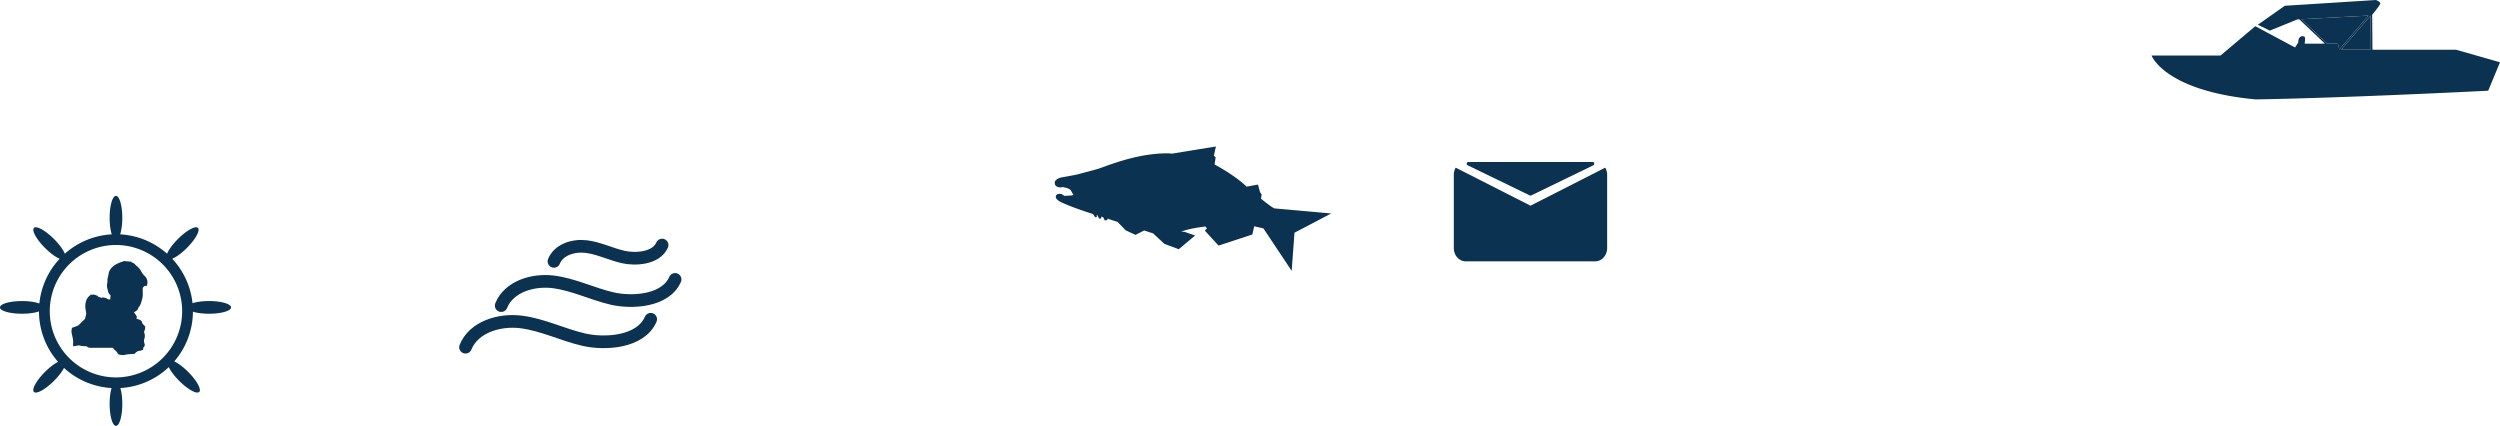 <svg xmlns="http://www.w3.org/2000/svg" viewBox="0 0 3945.01 672.05"><defs><style>.cls-1{fill:#0c3251;}.cls-2{fill:none;stroke:#0c3251;stroke-linecap:round;stroke-linejoin:round;stroke-width:20px;}</style></defs><title>Asset 15</title><g id="Layer_2" data-name="Layer 2"><g id="Art"><path class="cls-1" d="M1689.33,299.76l4.61,7.79a15.55,15.55,0,0,1-4.54,1l-9.58.59-5-3.08-.89-.08c-1.59-.15-6.43-.61-7.68,3.21s2.7,6.72,6.35,8.89l.11.06C1686,325,1711.44,333.5,1725,337.82a44.26,44.26,0,0,1,2.78,4.74s5.28,1.24,2.21-3.17l1.94.6c1.58,3,2.31,4.86,2.31,4.86s5.19,1.41,3.18-3.12l3.46,1.12c1.46,2.9,2.15,4.63,2.15,4.63s5.32,1.44,4.45-2.5l16.12,5.21,0,0,12.17,12.7.47.49.61.29,13.34,6.25,1.6.75,1.57-.8,12.12-6.16,10.71,3.46,3.38,1.09,2.89,2.68,14.37,13.29.65.61.84.31,19.35,7.22,2.47.92,2-1.7,17.67-14.84,6.08-5.11-7.5-2.62-8.72-3-.59-.21-.62,0-4.5-.28.08,0c9.59-3.75,23.46-6.32,37.86-8.07l2.68,2.8-3.3,3.68,19.39,21.22,2.18,2.38,3.07-1,47.6-15.62,2.69-.88.63-2.76,2.33-10.2,14.51,3.33,44.63,67.06,4.39-60.22,58-30.38-89.68-8c-3.7-1.62-13.46-9-21.13-15.33l1-6.85-2.61-3.52-3.13-11.91-18,3.29c-16-15.72-42.22-30.5-50.53-35l1.7-11.37-2.85-2.43,3.26-14.6-69.75,11.39-2.69-.49c-42.38-1.26-84.56,14-104.87,21.35-4.33,1.57-7.76,2.81-9.53,3.27-1.25.32-2,.56-3.2.89-2.79.81-8,2.31-28.84,7.73l-.28.08c-1.84.46-15.37,3-23.47,4.43l-.17,0c-3.61.82-7.69,1.75-10.63,5.62a4.65,4.65,0,0,0-.72,4.18c-.08,3,2.65,5.36,7,6a10.76,10.76,0,0,0,5.42-.49l2,.5C1682.78,296.48,1686.9,297.52,1689.33,299.76Zm-11-9,1.92.49c1.45.36,2.92.74,4.34,1.17-1.43-.44-2.89-.81-4.34-1.17Zm-2.42,0,0-.07.23-.46h0l-.23.46Zm-5.72-.25a7.5,7.5,0,0,0,2.26.69,8.29,8.29,0,0,0,1.68.09l.51-.05-.51.05a8.29,8.29,0,0,1-1.68-.09A7.49,7.49,0,0,1,1670.16,290.47Zm-1-.64.19.15Zm-.46-1.08a.89.89,0,0,1,.09-.25.89.89,0,0,0-.09.25,1.23,1.23,0,0,0,.45,1.07A1.23,1.23,0,0,1,1668.73,288.76Zm3-3a7.88,7.88,0,0,0-2.7,2.26l0,.13,0,.09,0-.09,0-.13A7.88,7.88,0,0,1,1671.71,285.79ZM1828,351.56l-11-1.15-12-1.25,12,1.25Zm130.64-2.33c-2.7.06-6.19.15-10.27.3C1952.44,349.38,1955.94,349.29,1958.64,349.23ZM1868,268.11l-.28-.23-.16-.12.16.12.28.23Zm42.71-20.79h0Zm-21.93,1.87,22.92-6.28,0-.17,0,.17-22.92,6.28Zm22.4-6.48.56,0h0Zm-24.57,1.1,25.87-4.4h0l-25.87,4.4Zm10.69,8.33h0l11.12-4Zm15.69,2.7-1.06,7.09h0Zm5.43,10.64.73.41Zm5.8,3.34.73.43Zm4.43,81.72-2.86.2Zm17.3-.91-5,.22Zm-16.13.84,4.66-.28Zm8.38-.48-2.67.14Zm.09,0,2.59-.13Zm10-.44-2.3.09Zm-34.87,2.2,1.75-.16Zm-175.06-56.47q.06.39.11.78Q1738.45,295.65,1738.39,295.26Zm-5.2,20.74a6.81,6.81,0,0,0,1.26-1,6.81,6.81,0,0,1-1.26,1Zm2.23-16.25a49.81,49.81,0,0,0-.79-7.13,49.78,49.78,0,0,1,.79,7.13,45.64,45.64,0,0,1-1.46,13.82A45.63,45.63,0,0,0,1735.42,299.76Zm-4.2-17.42c3.23,1.17,6,5.94,7.05,12.19-1.09-6.26-3.83-11-7.05-12.19Zm2.11,47.73c-1.24-1.84-2.6-3.76-4.11-5.75h0C1730.73,326.32,1732.09,328.24,1733.33,330.07Zm-3.59,1.92-.45-.43Zm-5.74-4.6-.8-1.07h0Zm-.13-.55.08.07Zm-10.19-17.32a1.63,1.63,0,0,1-.27,1.22,10.26,10.26,0,0,1-.68.85,10.26,10.26,0,0,0,.68-.85A1.63,1.63,0,0,0,1713.67,309.52Zm-3.59,3.9.35-.13Zm9-1.24,0,0h0Zm.67-1-.14.25Zm-1.33-4.7-.29-.27.29.27.15.15ZM1711,313l-.39.2.39-.2a5.82,5.82,0,0,0,.62-.4A5.82,5.82,0,0,1,1711,313Zm6.42-7.29h0l.39.3Zm-13.5-8.86a2.73,2.73,0,0,0,1.25-.83,2.73,2.73,0,0,1-1.25.83Zm.15-2.56,0-.07,0,.07s0,0,0,.06S1704.09,294.32,1704.08,294.3Zm-.16-.31h0l.07.11Zm4.06-5a4.87,4.87,0,0,1-2.24,7.61A4.87,4.87,0,0,0,1708,289Zm-5.16,4.85a.83.83,0,0,0-.37.92.84.84,0,0,0,.11.23.81.81,0,0,1,.27-1.15Zm0,0h0a.6.6,0,0,0,.28.36A.6.6,0,0,1,1702.87,293.79Zm.39.41a.6.6,0,0,0,.35,0,.52.52,0,0,0,.14-.07.52.52,0,0,1-.14.07A.6.6,0,0,1,1703.26,294.2Zm-.59-6.87.2-.06Zm17,42.57c-.62-.44-1.11-.76-1.39-.94C1718.54,329.14,1719,329.46,1719.65,329.89ZM1710,314.13l-.34-.12Zm-.49-.57-.25,0,.25,0,.29-.05Zm-.72.08-.14-.07Zm-3.06-11.82-3.56-3.26h0Zm-4-9.84a2.7,2.7,0,0,0-1.29,2,2.61,2.61,0,0,0,0,.59,2.62,2.62,0,0,1,0-.59A2.7,2.7,0,0,1,1701.72,292Zm-1,3.46h0a2.86,2.86,0,0,1-.11-.27A2.86,2.86,0,0,0,1700.68,295.42Zm27.79,35.36,0,0Zm184.67-94.36-.2.91.2-.91-49.41,7.4,27.8,11.78h0l-27.8-11.78Zm19.2,37.31c-1.86-1.16-3.66-2.26-5.36-3.28C1928.68,271.47,1930.47,272.57,1932.33,273.74Zm10.78,7.07-2.2-1.5-2.19-1.46-2.17-1.42-2.13-1.37,2.13,1.37,2.17,1.42,2.19,1.46Zm3.31,2.32-2.21-1.55Zm3.29,2.39-2.19-1.6Zm9.42,7.5c-1.32-1.14-2.68-2.27-4.07-3.38C1956.45,290.75,1957.81,291.87,1959.13,293ZM1982,296.3h0l-16.21,3h0Zm14,54.84a27,27,0,0,1-3.22.12A27,27,0,0,0,1996.05,351.13Zm-10.84-35.85.27.23-.27-.23.64-4.28ZM2011,337h0a14.47,14.47,0,0,1,.9,2.66l11.58,6.55-11.58-6.55A14.47,14.47,0,0,0,2011,337Zm.77,8.29c-.09.29-.19.59-.3.87C2011.6,345.87,2011.7,345.58,2011.79,345.28Zm-2.61,4.18a11,11,0,0,1-1.09.91,11,11,0,0,0,1.09-.91Zm10.08,8.84h0l-12.4-7.14.63-.38-.63.38Zm-30.82-7.46.88.37-.88-.37Zm9.38,2.23a25,25,0,0,1-6.57-1.18A25,25,0,0,0,1997.83,353.07Zm-.7-2.06q.95-.13,1.85-.34Q1998.08,350.87,1997.13,351Zm2.59-.52a20.1,20.1,0,0,0,2-.62A20.1,20.1,0,0,1,1999.72,350.48Zm9-17.89h0Zm33.47,24.18-13.9-5.61,13.9,5.61Zm-13.86-.65h0L2011,347.07l.15-.25-.15.25Zm-45.92-48.25,1.26-1.85-1.26,1.85Zm-8.49-7.07,4.56-1.9-4.56,1.9Zm6.56.57-8.5,4.94h0Zm3.33,1.82.34,1.31-.34-1.31Zm1.34,3,.08.11-.08-.11Zm21.57,25.32.27.16Zm-.9-.55.26.16Zm4.24,2.23h0Zm24.78,81h0l3.63-49.75,46.83-24.51h0l-46.83,24.51Zm-70-65-.07,0h-.07c-.12,0-2.32,0-6,.09,3.72-.08,5.92-.09,6-.09h.07l.07,0,12.74,2.93Zm-148.26,13.42,4,.25,27.48-1-27.48,1Zm-5.46-1.69h0l3.92,1.27Zm-66.79-21.58,16.46,5.32,5.27.69-5.27-.69Zm-6.23-7.18q.63.64,1.27,1.31t1.28,1.38c1.06,1.18,2.11,2.42,3.09,3.71-1-1.29-2-2.53-3.09-3.71q-.64-.71-1.28-1.38T1738.11,332.12Zm-4.42,3.77,1.55.47,2.56.83h0l-2.56-.83Zm-5-1.57h0c-.62-1-1.3-2.06-2-3.16C1727.37,332.26,1728.05,333.32,1728.67,334.32Zm-5.46-1.75h0l4.92,1.58Zm-52.73-22h0c0,.52,2,2.26,4.32,3.63,11.1,5.77,31.65,12.9,45.67,17.5q-.57-.7-1.19-1.43t-1.29-1.48l.09.05-.09-.05q.67.75,1.29,1.48t1.19,1.43c-14-4.6-34.57-11.73-45.67-17.5-2.3-1.37-4.35-3.11-4.32-3.63Zm29.65-1.17c-.65.38-1.33.77-2.05,1.16h0C1698.8,310.15,1699.48,309.76,1700.13,309.38Zm-2.07,1.17-.48.23Zm-25.9-.25h0Zm-.58,0-.47,0Zm10.2,3.14-1.48.23h0l1.48-.23Zm12.44-.3,2.66-1.92-2.66,1.92-.53,0Zm-3.37-17.87a12.86,12.86,0,0,1,2.61,2.37,26.49,26.49,0,0,0,9.47,7.41,11.4,11.4,0,0,0,1.2.47l1.21.35-1,.75c-.91.68-2,1.38-3.12,2.09,1.16-.72,2.21-1.42,3.12-2.09l1-.75-1.21-.35a11.4,11.4,0,0,1-1.2-.47,26.49,26.49,0,0,1-9.47-7.41A12.86,12.86,0,0,0,1690.87,295.28Zm-.89-.57a18.33,18.33,0,0,0-1.63-.86A18.3,18.3,0,0,1,1690,294.71Zm-2.82-1.37-.95-.36Z"/><path class="cls-1" d="M329.9,475.06c-10.41,0-19.74,1.32-26.1,3.41a121.07,121.07,0,0,0-32-70.13c6.26-2.62,14.8-8.77,23.11-17.08,13.55-13.55,21.38-27.71,17.47-31.61s-18.06,3.92-31.61,17.47c-8.37,8.37-14.55,17-17.14,23.24A121,121,0,0,0,189.6,369.8c2.08-6.36,3.39-15.66,3.39-26,0-19.17-4.48-34.71-10-34.71s-10,15.54-10,34.71c0,10.36,1.31,19.66,3.39,26a121,121,0,0,0-74.05,30.56c-2.59-6.27-8.77-14.87-17.14-23.24-13.55-13.55-27.71-21.38-31.61-17.47S57.49,377.7,71,391.26c8.31,8.31,16.85,14.47,23.11,17.08a121.07,121.07,0,0,0-32,70.6c-6.35-2.36-16.27-3.87-27.42-3.87-19.17,0-34.71,4.48-34.71,10s15.54,10,34.71,10c10.81,0,20.46-1.42,26.82-3.65A121,121,0,0,0,91.59,571C85.67,574,78.27,579.64,71,586.86c-13.55,13.55-21.38,27.71-17.47,31.61S71.63,614.56,85.19,601c7.17-7.17,12.73-14.5,15.81-20.4a121,121,0,0,0,75.07,31.73c-1.89,6.31-3.07,15.18-3.07,25,0,19.17,4.48,34.71,10,34.71s10-15.54,10-34.71c0-9.82-1.18-18.69-3.07-25a121,121,0,0,0,76.43-33c2.9,6.1,8.75,14,16.44,21.67,13.55,13.55,27.71,21.38,31.61,17.47s-3.92-18.06-17.47-31.61c-7.81-7.81-15.81-13.71-21.95-16.57a120.93,120.93,0,0,0,29.45-78.44c6.34,2,15.4,3.21,25.46,3.21,19.17,0,34.71-4.48,34.71-10S349.07,475.06,329.9,475.06ZM183,595.54A104.46,104.46,0,1,1,287.45,491.08,104.58,104.58,0,0,1,183,595.54Z"/><path class="cls-1" d="M223.11,428.73a27,27,0,0,0-6.88-8.57c-2.65-2-4.43-5.25-8.1-5.93-.41-.08-.67-.91-1-1.33l-11.66-1c-1.63,1-3.35,1.21-4.93,1.83-4.32,1.69-8.56,3.61-12.14,6.62-3.95,3.32-6.62,7.39-7.19,12.71a52.77,52.77,0,0,1-1.5,6.47c-.34,2.32.07,4.79-.43,7.06a17.53,17.53,0,0,0,.16,8.77c1.07,3.78,1.27,8,5.05,10.55l-.56,6.49h-3.09l-3.53-2-5.13-1.25c-.75,1.44-2.28.66-3.51.31l-3.41-1.08-1.53-1.69L148.88,465h-5.66l-4.52,4.16c-.7,1.59-1.93,3-2.46,4.55a28.9,28.9,0,0,0-1.31,13.87c.58,3.66,1.77,7.41.35,11.21a34.72,34.72,0,0,0-1,4.19c-3.13,3.11-6.5,6.48-9.91,9.8a6.13,6.13,0,0,1-2,1.32c-2.91,1.12-5.85,2.15-8.61,3.16a16.33,16.33,0,0,0-.54,9.07c1.16,5.18,2.59,10.32,2.15,15.72-.1,1.21,0,2.44,0,4.43,1.74-.28,2.88-.52,4-.65,2.33-.26,4.88-1.16,6.95-.52,3.46,1.07,6.89.95,10.46,1.09,1.69,2.1,4.06,2.47,6.6,2.46,5.59,0,11.18,0,16.78,0h17.88c2.28,3.4,6.33,5.23,7.91,9.3.23.59,1.24,1,2,1.25a18.32,18.32,0,0,0,10.08.34,44.12,44.12,0,0,1,8.5-1c2.13-.09,4.25-.38,6.25-.57a10.43,10.43,0,0,1,7.87-4.67,32.57,32.57,0,0,0,5.11-1.42l.37-3.74c2.37-1.77,2.86-4.08,1.69-6.78a9.43,9.43,0,0,1,0-6.87,15.63,15.63,0,0,0-.55-10.77c1-2.94,2.38-5.74,1.63-9.06-2-2.27-4.95-4-5-7.53l-2.11-2.11-6.49-2.42.71-3.34-4.58-6.83c3.46-1.56,6.1-3.48,7-7.05,0-.1,0-.23.07-.3,2.85-3.1,4.11-6.94,5.17-10.89a34.43,34.43,0,0,0,1.64-10.22c-.13-3.33-.1-6.66-.14-9.76l2.5-3.06,3.94-.23a29,29,0,0,0,1.09-5,14.05,14.05,0,0,0-4.86-11.12A24.8,24.8,0,0,1,223.11,428.73Z"/><path class="cls-2" d="M1065.3,440.9c-15,34.6-68.31,37.31-99.15,30.21-31.53-7.26-61.16-22.37-93.26-26.34s-69.91,7.47-82,37.47"/><path class="cls-2" d="M1026.81,503.82c-16,36.84-72.73,39.73-105.58,32.16-33.57-7.73-65.12-23.82-99.31-28s-74.44,8-87.33,39.9"/><path class="cls-2" d="M1044.81,386.7c-9.36,21.52-42.49,23.21-61.68,18.79-19.61-4.52-38-13.92-58-16.38s-43.49,4.65-51,23.31"/><path class="cls-1" d="M2533.11,264.56l-118,60-118-60a22.69,22.69,0,0,0-3,11.3V391.4c0,11.61,8.44,21,18.84,21h204.31c10.41,0,18.84-9.41,18.84-21V275.86A22.69,22.69,0,0,0,2533.11,264.56Z"/><path class="cls-1" d="M2316,260.84l98.14,47.6a2.22,2.22,0,0,0,2,0l98.14-47.6c2.44-1.18,1.68-5.24-1-5.24H2316.94C2314.28,255.6,2313.53,259.65,2316,260.84Z"/><path class="cls-1" d="M3690.38,72.54l.82,5.73,46.27-53.67-105.75,5.71,40.66,38.57h14.2C3689.11,68.88,3689.39,69.16,3690.38,72.54Z"/><polygon class="cls-1" points="3741.2 78.47 3740.77 24.65 3694.38 78.47 3741.2 78.47"/><path class="cls-1" d="M3875.64,78.46h-131.9l-.44-55.06c2.77-3.41,12.3-15.28,12.78-17.69.56-2.82-6.77-5.71-6.77-5.71L3605.5,9.1,3562.92,39l18.89,9.31,43.43-17.67,3-.16,40.46,38.38H3636.8a58.08,58.08,0,0,0,.56-9.31c-.71-3-4.79-2.4-5.36-2.4-2.82.85-5.5,3.38-5.36,10l-5.08,7.75-62.74-33.56L3504,87.62H3395.14s20.3,55.7,164.11,69.24c142.12-2.26,367.14-13.71,367.14-13.71L3945,98.26Zm-134.44,0h-46.83l46.39-53.82Zm-68.83-9.59-40.66-38.57,105.75-5.71L3691.2,78.27l-.82-5.73c-1-3.38-1.27-3.67-3.81-3.67Z"/></g></g></svg>